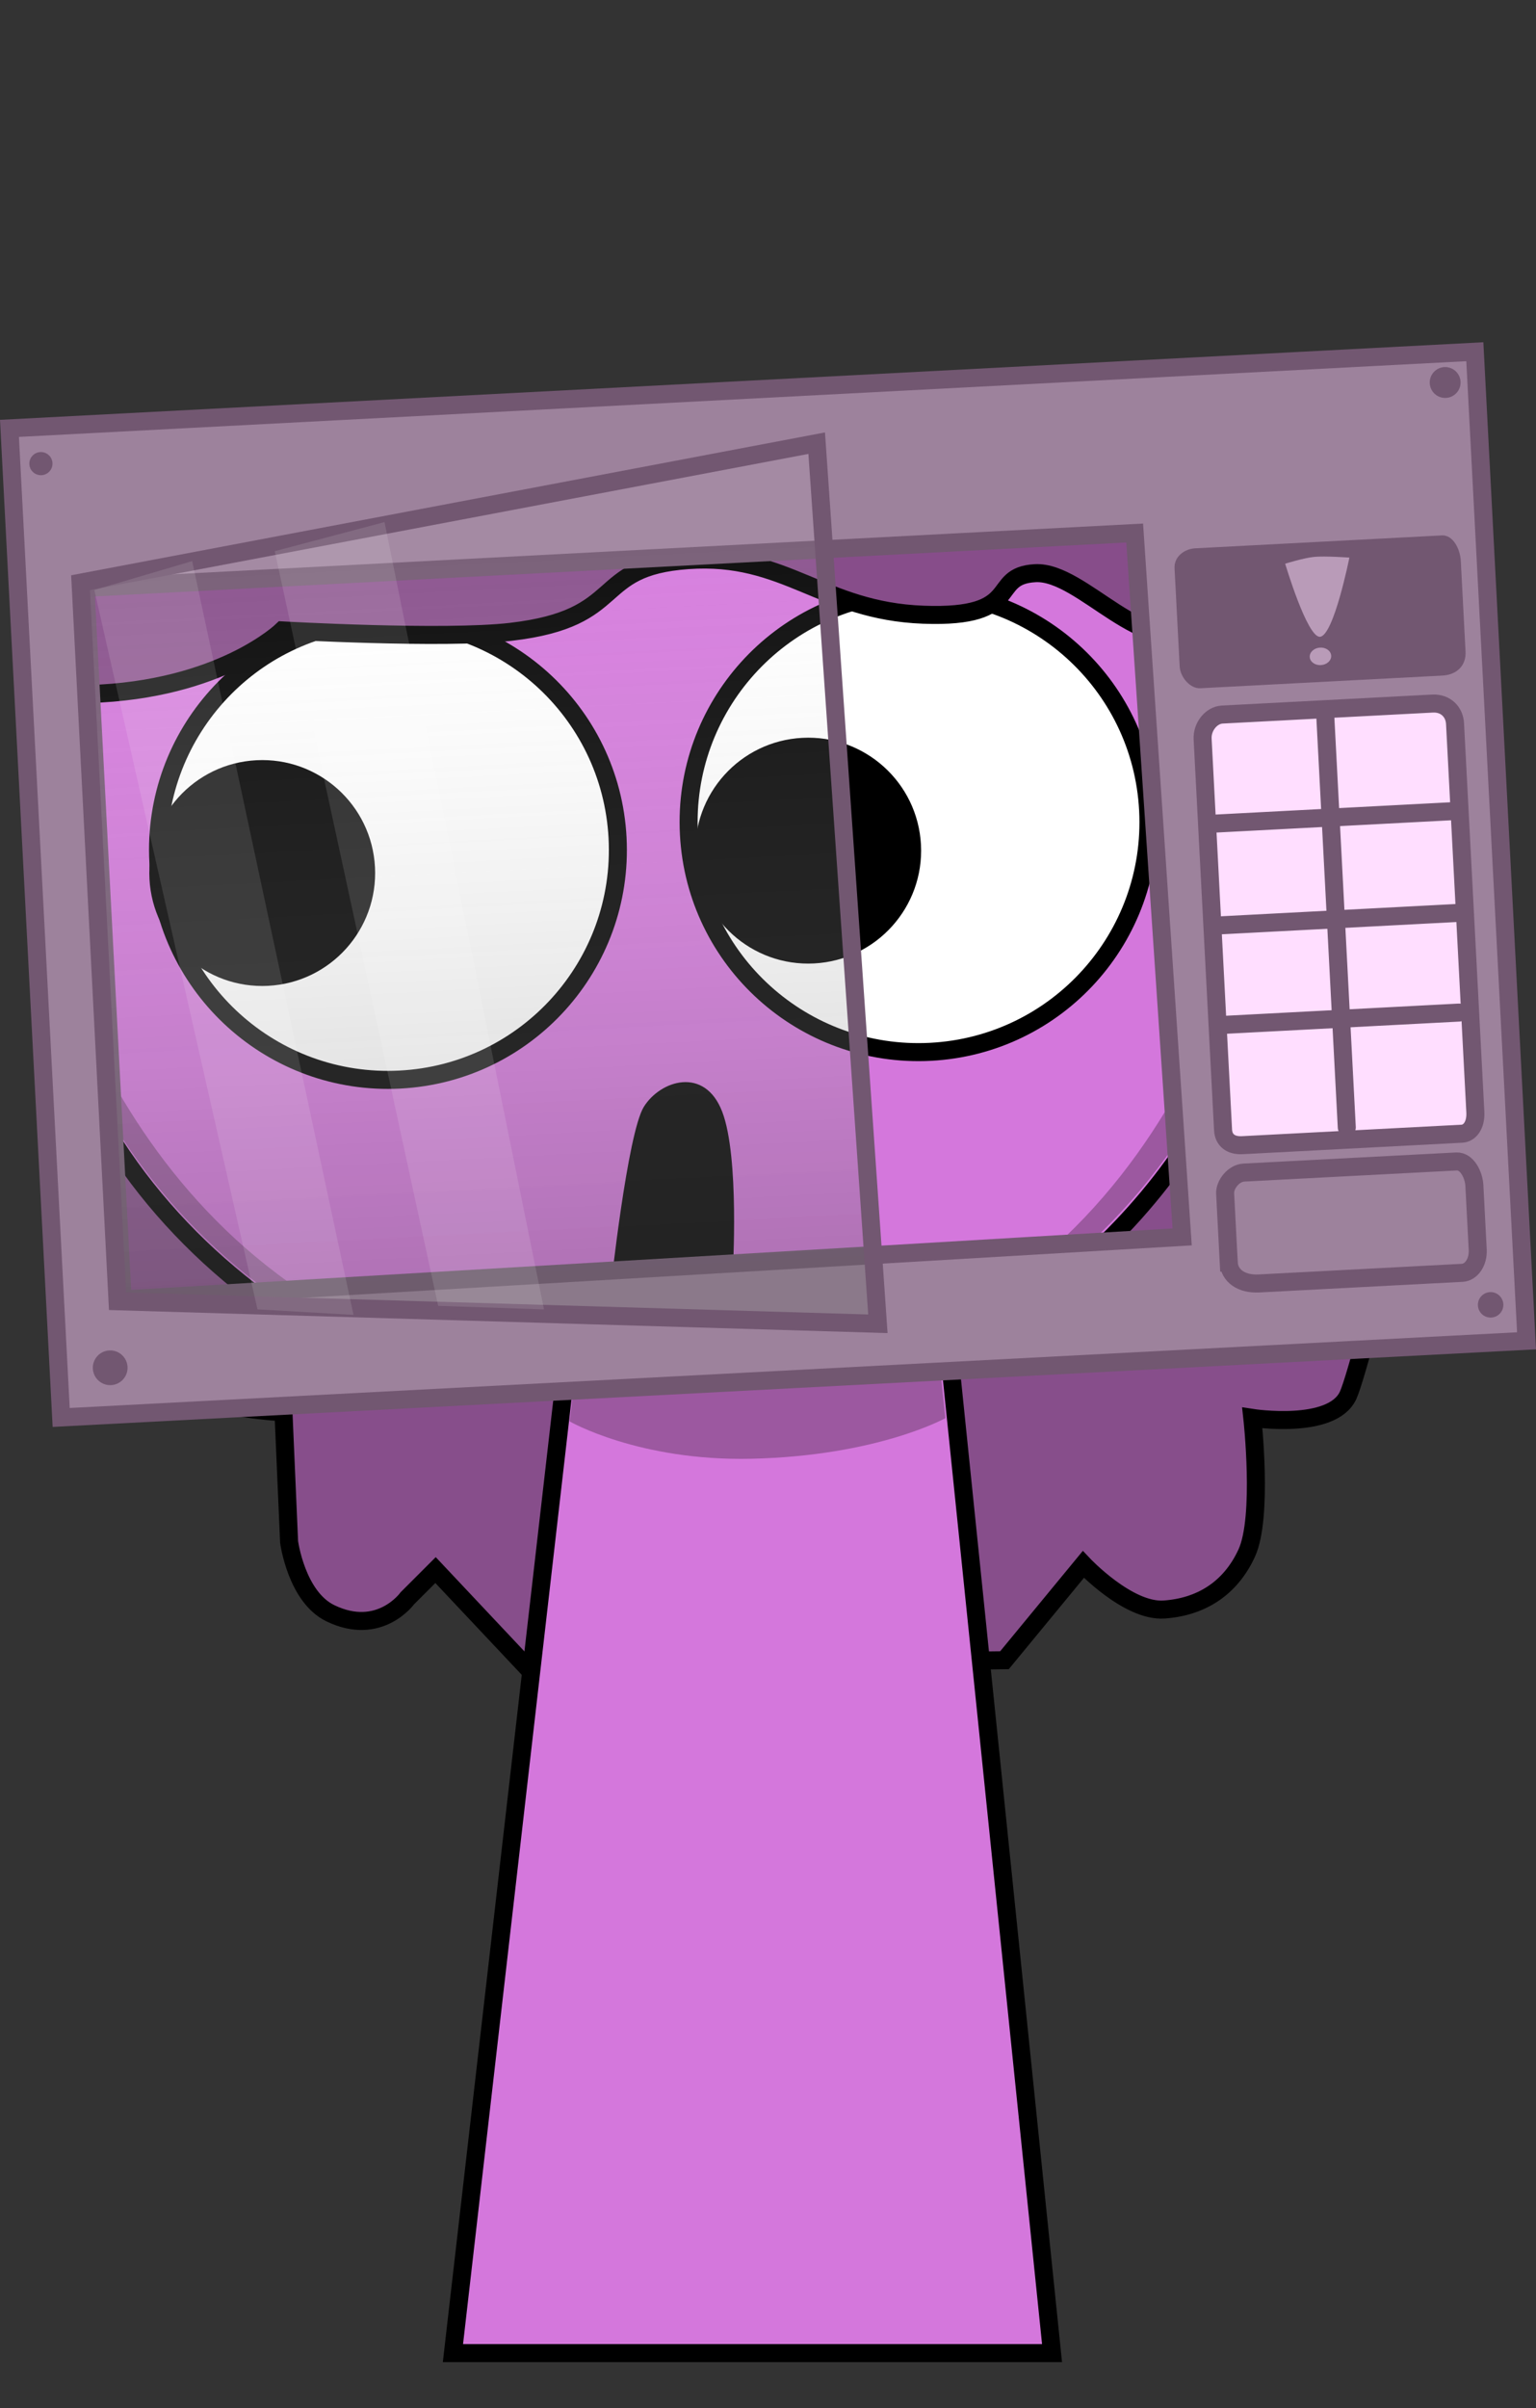 <svg version="1.1" xmlns="http://www.w3.org/2000/svg" xmlns:xlink="http://www.w3.org/1999/xlink" width="170.498" height="267.225" viewBox="0,0,170.498,267.225"><rect x="0" y="0" width="170.498" height="267.225" fill="#333333" stroke="none"/><defs><linearGradient x1="206.497" y1="108.912" x2="210.604" y2="188.651" gradientUnits="userSpaceOnUse" id="color-1"><stop offset="0" stop-color="#ffffff" stop-opacity="0.068"/><stop offset="1" stop-color="#666666" stop-opacity="0.334"/></linearGradient></defs><g transform="translate(-156.473,-46.388)"><g data-paper-data="{&quot;isPaintingLayer&quot;:true}" fill-rule="nonzero" stroke-linejoin="miter" stroke-miterlimit="10" stroke-dasharray="" stroke-dashoffset="0" style="mix-blend-mode: normal"><g><path d="M179.147,313.613v-267.225h123.182v267.225z" fill-opacity="0.01" fill="#000000" stroke="none" stroke-width="0" stroke-linecap="butt"/><path d="M163.133,151.584l154.857,3.376c0,0 -10.094,42.4 -11.88,46.269c-1.786,3.869 -10.629,2.501 -10.629,2.501c0,0 1.223,10.996 -0.625,15.006c-1.848,4.011 -5.174,5.977 -9.17,6.253c-3.996,0.276 -8.962,-5.002 -8.962,-5.002l-8.754,10.629l-53.147,0.625l-10.004,-10.629l-3.126,3.126c0,0 -3.087,4.306 -8.545,1.667c-3.78,-1.827 -4.585,-7.92 -4.585,-7.92l-0.625,-14.381c0,0 -8.149,-0.393 -10.629,-2.501c-2.481,-2.108 -10.161,-5.367 -10.161,-5.367z" fill="#874e8b" stroke="#000000" stroke-width="2" stroke-linecap="round"/><path d="M206.75,307.5l15.143,-131.842l37.783,-0.158l13.574,132z" fill="#d477dc" stroke="#000000" stroke-width="2" stroke-linecap="butt"/><path d="M219.7,204.113l3.121,-26.328l35.831,-0.142l2.767,26.106c0,0 -7.515,4.196 -21.559,4.51c-12.485,0.279 -20.16,-4.146 -20.16,-4.146z" fill="#9c58a0" stroke="#000000" stroke-width="0" stroke-linecap="butt"/></g><path d="M159.794,131.241c1.567,-11.737 6.456,-22.59 13.792,-31.643c12.048,-14.868 30.112,3.049 51.472,1.932c22.348,-1.169 43.338,-20.272 56.9,-5.59c9.807,10.616 16.035,24.293 16.828,39.462c1.31,25.055 -12.549,47.606 -34.002,59.757c-1.428,-0.79 -2.727,-1.434 -3.768,-1.879c-5.531,-2.362 -11.604,-3.591 -17.845,-3.311c-6.661,0.299 -13.321,0.647 -19.977,1.045c-6.122,0.366 -12.543,2.471 -18.579,3.475c-3.408,0.567 -6.826,1.087 -10.232,1.674c-14.331,-7.628 -25.515,-19.621 -31.137,-34.532c-2.206,-5.849 2.701,-11.802 2.36,-18.329z" fill="#d477dc" stroke="#000000" stroke-width="2" stroke-linecap="butt"/><path d="M297.819,135.148c1.306,24.98 -12.733,47.434 -34.359,59.3c-0.844,-0.438 -1.62,-0.811 -2.295,-1.104c33.15,-17.23 36.607,-59.089 36.654,-58.196z" fill="#9c58a0" stroke="#000000" stroke-width="0" stroke-linecap="butt"/><path d="M160.106,142.349c-0.033,-0.631 5.619,38.292 40.103,52.855c-1.301,0.209 -2.602,0.418 -3.901,0.633c-20.555,-10.245 -34.976,-30.058 -36.202,-53.489z" fill="#9c58a0" stroke="#000000" stroke-width="0" stroke-linecap="butt"/><path d="M174.05,142.029c-0.736,-14.076 10.078,-26.083 24.154,-26.819c14.076,-0.736 26.083,10.078 26.819,24.154c0.736,14.076 -10.078,26.083 -24.154,26.819c-14.076,0.736 -26.083,-10.078 -26.819,-24.154z" fill="#ffffff" stroke="#000000" stroke-width="2" stroke-linecap="butt"/><path d="M259.763,163.103c-14.076,0.736 -26.083,-10.078 -26.819,-24.154c-0.736,-14.076 10.078,-26.083 24.154,-26.819c14.076,-0.736 26.083,10.078 26.819,24.154c0.736,14.076 -10.078,26.083 -24.154,26.819z" data-paper-data="{&quot;index&quot;:null}" fill="#ffffff" stroke="#000000" stroke-width="2" stroke-linecap="butt"/><path d="M227.949,169.192c1.83,-2.929 6.747,-4.501 8.689,0.556c1.942,5.056 1.17,17.86 1.17,17.86c-7.489,0.509 -6.091,1.177 -13.562,1.896c0,0 1.872,-17.383 3.702,-20.312z" data-paper-data="{&quot;index&quot;:null}" fill="#000000" stroke="none" stroke-width="0" stroke-linecap="butt"/><path d="M160.242,107.391l129.761,-9.26c0,0 5.674,13.978 -0.379,17.835c-6.053,3.857 -12.956,-6.251 -18.232,-5.975c-5.276,0.276 -1.138,5.034 -12.434,4.609c-11.295,-0.425 -15.274,-6.825 -26.104,-6.058c-10.83,0.766 -6.646,6.45 -19.689,7.958c-7.419,0.858 -25.358,-0.159 -25.358,-0.159c0,0 -6.804,6.623 -21.484,7.062c-3.781,0.113 -6.131,-8.587 -6.131,-8.587z" fill="#874d8a" stroke="#000000" stroke-width="2" stroke-linecap="round"/><path d="M299.13,108.94c0,0 2.08,-0.648 3.21,-0.756c1.236,-0.118 3.917,0.078 3.917,0.078c0,0 -1.736,8.674 -3.264,8.787c-1.42,0.105 -3.863,-8.109 -3.863,-8.109z" fill="#ffdeff" stroke="none" stroke-width="0" stroke-linecap="butt"/><path d="M301.856,119.308c-0.04,-0.535 0.461,-1.009 1.118,-1.057c0.657,-0.049 1.222,0.346 1.262,0.881c0.04,0.535 -0.461,1.009 -1.118,1.057c-0.657,0.049 -1.222,-0.346 -1.262,-0.881z" fill="#ffdeff" stroke="none" stroke-width="0" stroke-linecap="butt"/><g><path d="M163.263,203.677l-5.739,-109.754l162.657,-8.506l5.739,109.754zM170.087,190.58l117.606,-6.939l-5.269,-78.106l-116.463,6.087z" fill="#9d829c" stroke="#725771" stroke-width="2" stroke-linecap="butt"/><path d="M287.419,120.348c-0.099,-1.899 -0.405,-7.747 -0.57,-10.909c-0.065,-1.251 1.054,-2.143 2.304,-2.208c3.618,-0.189 21.443,-1.121 27.385,-1.432c1.214,-0.063 2.016,1.506 2.085,2.82c0.097,1.846 0.364,6.956 0.527,10.07c0.078,1.491 -0.9,2.578 -2.582,2.666c-6.662,0.348 -23.519,1.23 -26.864,1.405c-1.13,0.059 -2.223,-1.244 -2.284,-2.412z" fill="#725771" stroke="#725771" stroke-width="0" stroke-linecap="butt"/><path d="M292.866,186.5c-0.132,-2.533 -0.329,-6.286 -0.401,-7.662c-0.053,-1.008 0.944,-2.275 2.072,-2.334c3.16,-0.165 18.302,-0.957 23.607,-1.234c1.153,-0.06 1.923,1.47 1.986,2.67c0.073,1.39 0.249,4.764 0.372,7.115c0.075,1.426 -0.743,2.521 -1.712,2.572c-2.763,0.145 -16.299,0.852 -22.58,1.181c-1.96,0.102 -3.269,-0.874 -3.344,-2.308z" fill="none" stroke="#725771" stroke-width="2" stroke-linecap="butt"/><path d="M292.234,171.765c-0.407,-7.784 -2.002,-38.29 -2.268,-43.365c-0.073,-1.397 0.987,-2.658 2.17,-2.72c3.147,-0.165 17.596,-0.92 23.35,-1.221c1.471,-0.077 2.43,0.946 2.497,2.218c0.25,4.785 1.805,34.52 2.254,43.108c0.077,1.47 -0.625,2.359 -1.483,2.404c-2.845,0.149 -18.672,0.976 -24.377,1.275c-1.279,0.067 -2.084,-0.547 -2.144,-1.7z" fill="#ffdeff" stroke="#725771" stroke-width="2" stroke-linecap="butt"/><path d="M320.523,191.255c-0.041,-0.779 0.558,-1.444 1.337,-1.485c0.779,-0.041 1.444,0.558 1.485,1.337c0.041,0.779 -0.558,1.444 -1.337,1.485c-0.779,0.041 -1.444,-0.558 -1.485,-1.337z" fill="#725771" stroke="none" stroke-width="0" stroke-linecap="butt"/><path d="M166.78,198.265c-0.056,-1.063 0.761,-1.97 1.824,-2.025c1.063,-0.056 1.97,0.761 2.025,1.824c0.056,1.063 -0.761,1.97 -1.824,2.025c-1.063,0.056 -1.97,-0.761 -2.025,-1.824z" fill="#725771" stroke="none" stroke-width="0" stroke-linecap="butt"/><path d="M159.731,97.902c-0.037,-0.709 0.507,-1.313 1.216,-1.35c0.709,-0.037 1.313,0.507 1.35,1.216c0.037,0.709 -0.507,1.313 -1.216,1.35c-0.709,0.037 -1.313,-0.507 -1.35,-1.216z" fill="#725771" stroke="none" stroke-width="0" stroke-linecap="butt"/><path d="M315.176,88.922c-0.049,-0.945 0.676,-1.751 1.621,-1.8c0.945,-0.049 1.751,0.676 1.8,1.621c0.049,0.945 -0.676,1.751 -1.621,1.8c-0.945,0.049 -1.751,-0.676 -1.8,-1.621z" fill="#725771" stroke="none" stroke-width="0" stroke-linecap="butt"/><path d="M303.566,125.563l2.402,45.931" fill="none" stroke="#725771" stroke-width="2" stroke-linecap="round"/><path d="M292.251,160.118l26.173,-1.369" fill="none" stroke="#725771" stroke-width="2" stroke-linecap="round"/><path d="M318.616,147.675l-26.686,1.395" fill="none" stroke="#725771" stroke-width="2" stroke-linecap="round"/><path d="M317.769,136.398l-26.943,1.409" fill="none" stroke="#725771" stroke-width="2" stroke-linecap="round"/></g><path d="M299.13,108.94c0,0 2.08,-0.648 3.21,-0.756c1.236,-0.118 3.917,0.078 3.917,0.078c0,0 -1.736,8.674 -3.264,8.787c-1.42,0.105 -3.863,-8.109 -3.863,-8.109z" fill-opacity="0.503" fill="#ffdeff" stroke="none" stroke-width="0" stroke-linecap="butt"/><path d="M301.856,119.308c-0.04,-0.535 0.461,-1.009 1.118,-1.057c0.657,-0.049 1.222,0.346 1.262,0.881c0.04,0.535 -0.461,1.009 -1.118,1.057c-0.657,0.049 -1.222,-0.346 -1.262,-0.881z" fill-opacity="0.503" fill="#ffdeff" stroke="none" stroke-width="0" stroke-linecap="butt"/><g fill="#000000" stroke="none" stroke-width="0" stroke-linecap="butt"><path d="M173.063,143.919c-0.361,-6.913 4.949,-12.809 11.862,-13.171c6.913,-0.361 12.809,4.949 13.171,11.862c0.361,6.913 -4.949,12.809 -11.862,13.171c-6.913,0.361 -12.809,-4.949 -13.171,-11.862z"/><path d="M246.839,153.296c-6.913,0.361 -12.809,-4.949 -13.171,-11.862c-0.361,-6.913 4.949,-12.809 11.862,-13.171c6.913,-0.361 12.809,4.949 13.171,11.862c0.361,6.913 -4.949,12.809 -11.862,13.171z" data-paper-data="{&quot;index&quot;:null}"/></g><g stroke-linecap="butt"><path d="M169.521,190.783l-4.107,-79.739l81.713,-15.479l6.793,97.717z" fill="url(#color-1)" stroke="#725771" stroke-width="2"/><path d="M185.053,191.681l-18.108,-79.825l10.859,-3.204l17.907,83.641z" fill-opacity="0.116" fill="#ffffff" stroke="none" stroke-width="0"/><path d="M205.11,191.288l-18.139,-83.737l12.183,-3.227l17.705,87.363z" fill-opacity="0.116" fill="#ffffff" stroke="none" stroke-width="0"/></g></g></g></svg>